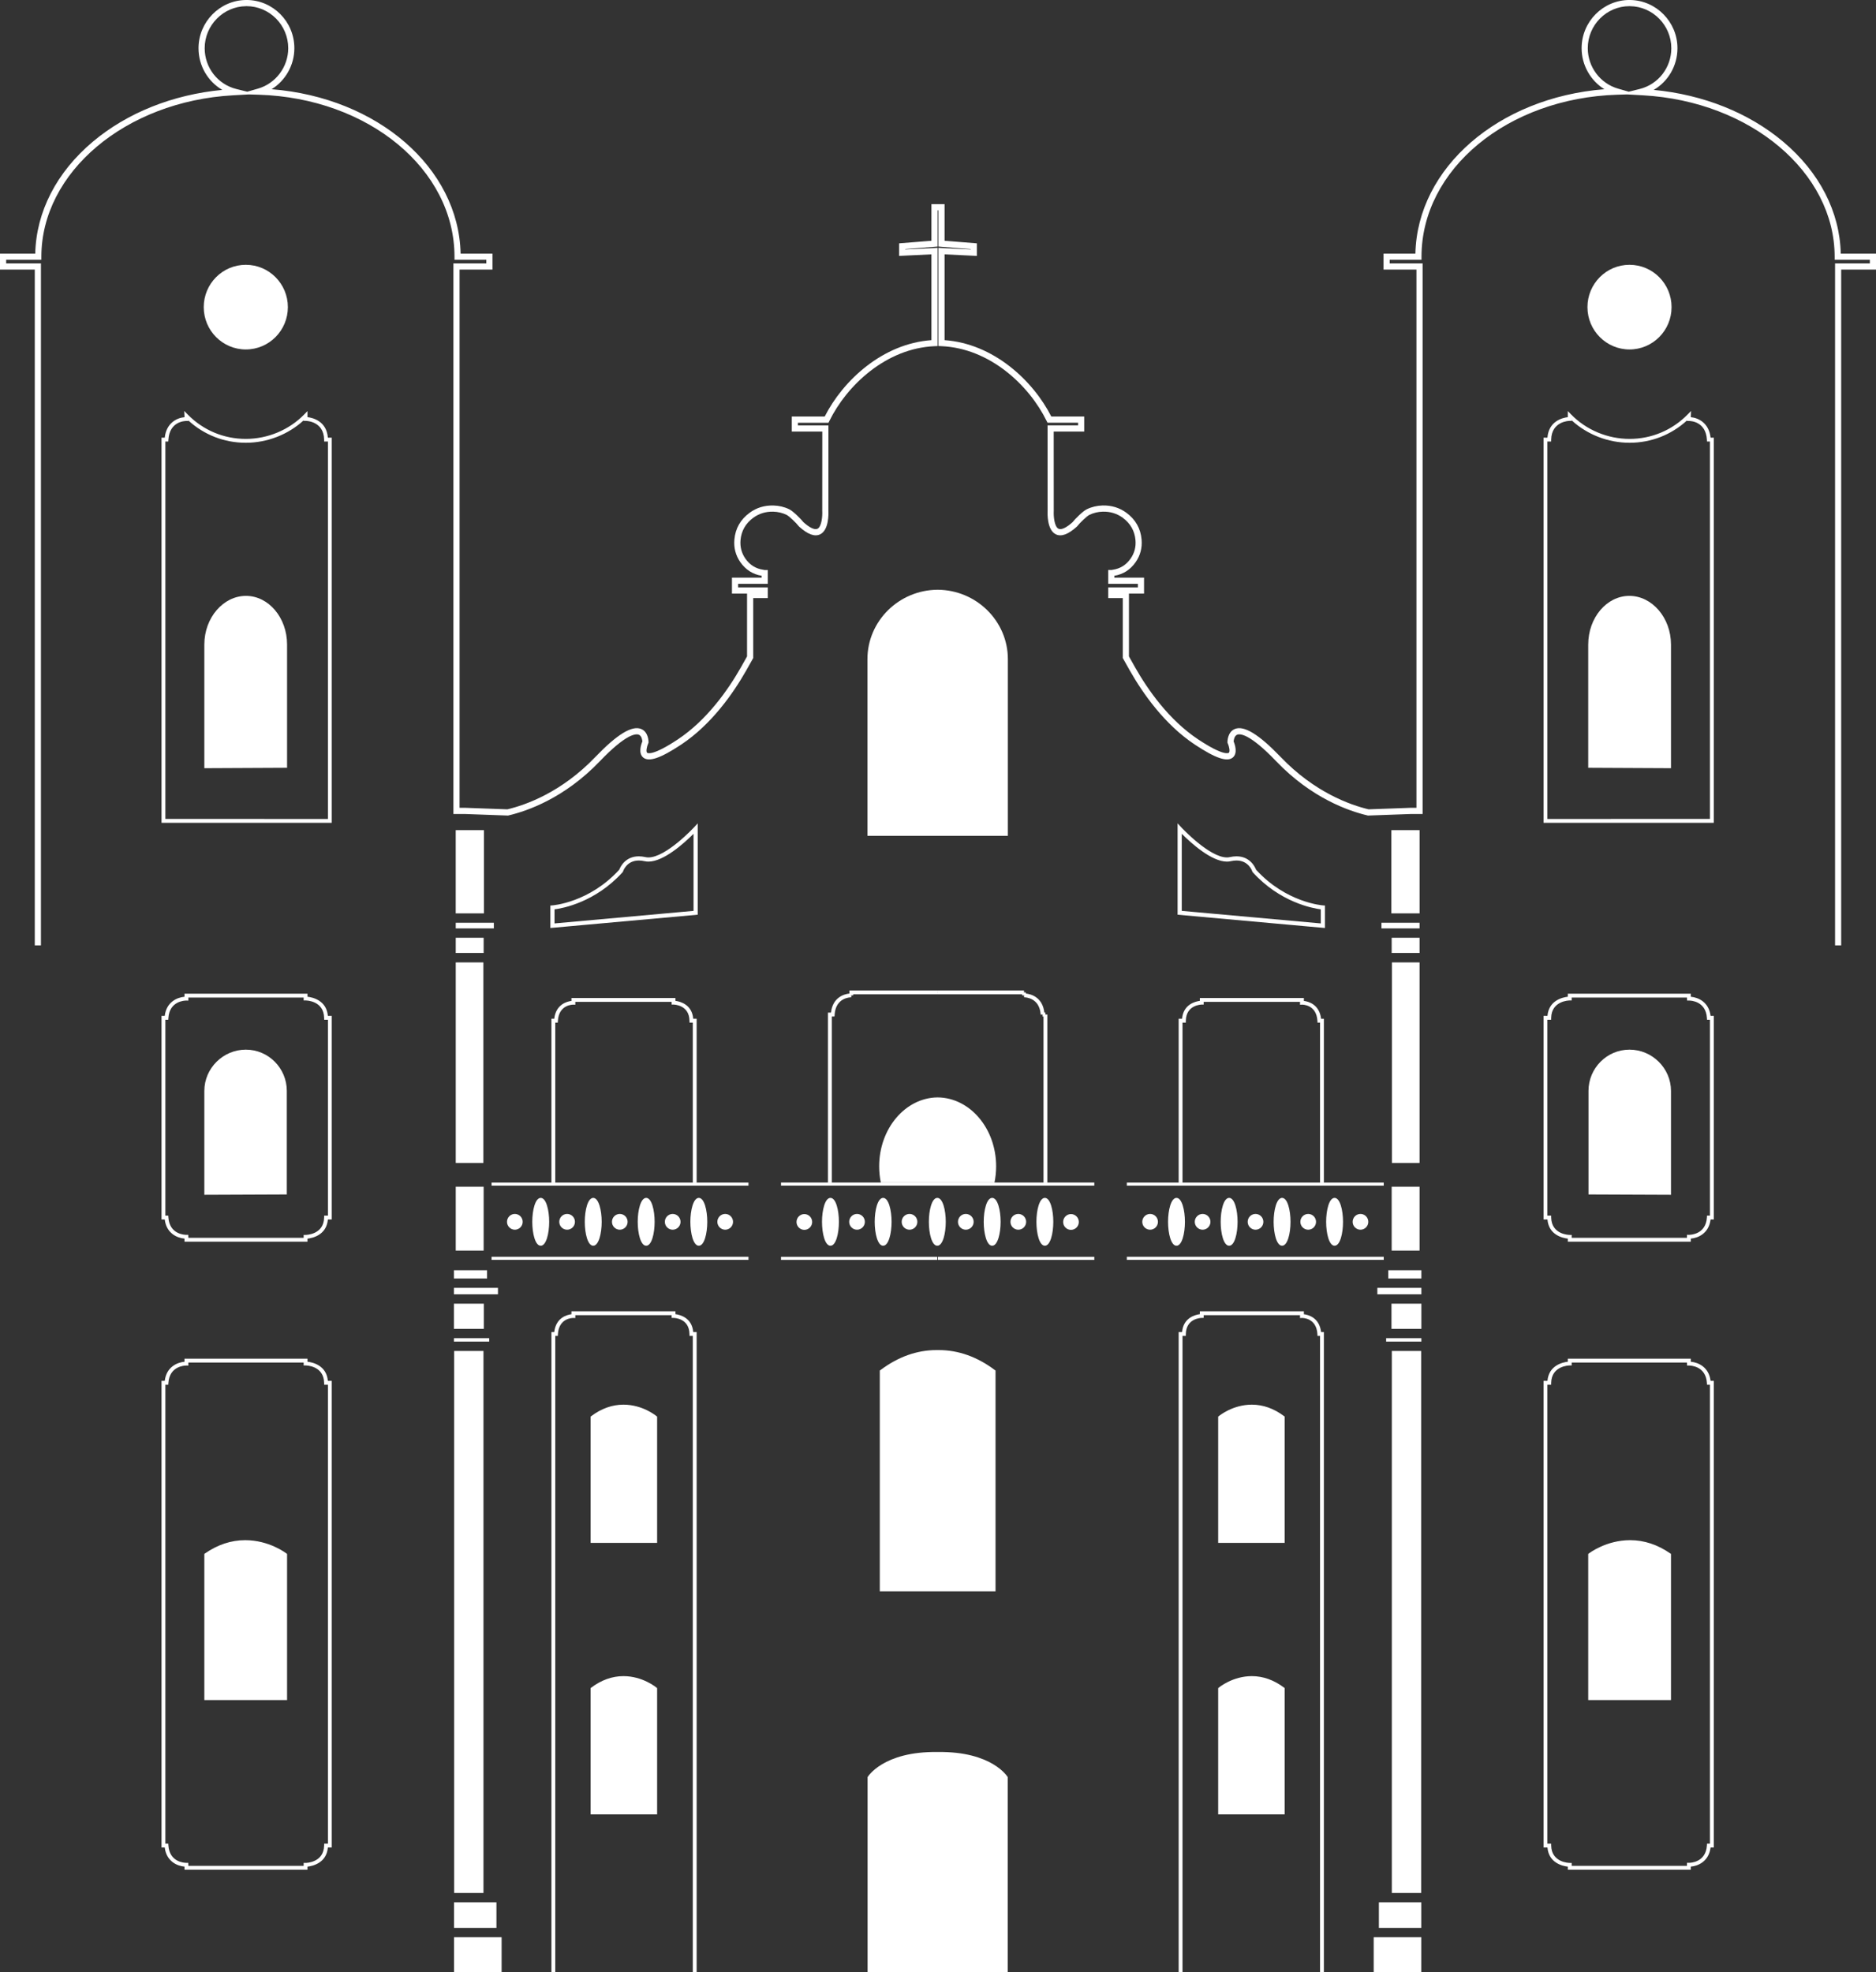 <svg width="78" height="82" viewBox="0 0 78 82" fill="none" xmlns="http://www.w3.org/2000/svg">
<rect x="0" y="0" width="78" height="82" fill="#333333" stroke="none"/>
<g clip-path="url(#clip0)" style="fill: white !important;">
<path style="fill: white !important;"  d="M55.056 38.55L48.994 38.002V34.316L49.089 34.417C49.1 34.43 50.266 35.683 51.013 35.683C51.057 35.683 51.099 35.678 51.137 35.67C51.232 35.648 51.324 35.638 51.41 35.638C51.972 35.638 52.166 36.096 52.197 36.178C53.455 37.563 54.99 37.677 55.005 37.678L55.056 37.681V38.55ZM49.103 37.902L54.948 38.431V37.782C54.665 37.749 53.269 37.527 52.109 36.244L52.1 36.235L52.097 36.223C52.091 36.204 51.942 35.747 51.41 35.747C51.331 35.747 51.248 35.757 51.161 35.777C51.114 35.787 51.065 35.792 51.013 35.792C50.339 35.792 49.402 34.896 49.103 34.591V37.902H49.103Z" fill="#E8E8E8"/>
<path style="fill: white !important;"  d="M55.088 38.585L48.962 38.032V34.234L49.112 34.396C49.124 34.408 50.278 35.651 51.013 35.651C51.054 35.651 51.094 35.647 51.13 35.638C51.227 35.617 51.321 35.605 51.41 35.605C51.978 35.605 52.184 36.055 52.224 36.161C53.473 37.533 54.992 37.645 55.007 37.645L55.088 37.651L55.088 38.585ZM49.026 37.973L55.024 38.515V37.711L55.003 37.71C54.988 37.709 53.444 37.599 52.173 36.2L52.166 36.189C52.134 36.102 51.948 35.67 51.41 35.67C51.326 35.67 51.236 35.68 51.144 35.701C51.103 35.71 51.059 35.715 51.013 35.715C50.25 35.715 49.077 34.452 49.065 34.439L49.026 34.397V37.973H49.026ZM54.98 38.466L49.071 37.932V34.512L49.126 34.568C49.4 34.848 50.347 35.76 51.013 35.76C51.062 35.76 51.11 35.755 51.154 35.745C51.243 35.725 51.329 35.715 51.41 35.715C51.965 35.715 52.121 36.193 52.127 36.213L52.132 36.222C53.288 37.499 54.683 37.719 54.951 37.75L54.98 37.753V38.466H54.98ZM49.135 37.873L54.916 38.395V37.81C54.585 37.768 53.22 37.52 52.085 36.265L52.07 36.244L52.066 36.232C52.061 36.214 51.918 35.779 51.41 35.779C51.334 35.779 51.253 35.789 51.168 35.808C51.119 35.819 51.067 35.825 51.013 35.825C50.373 35.825 49.523 35.056 49.135 34.668V37.873H49.135Z" fill="#E8E8E8"/>
<path style="fill: white !important;"  d="M55.044 49.17H54.885V42.519H54.779L54.775 42.444C54.735 41.765 54.159 41.772 54.134 41.773L54.052 41.775V41.657H50.047V41.769L49.967 41.769C49.941 41.77 49.316 41.781 49.304 42.44L49.303 42.519H49.166V49.17H49.006V42.358H49.148C49.199 41.764 49.691 41.641 49.887 41.615V41.496H54.212V41.617C54.401 41.641 54.858 41.759 54.928 42.359H55.044V49.17H55.044Z" fill="#E8E8E8"/>
<path style="fill: white !important;"  d="M55.044 82H54.885V55.547H54.779L54.775 55.471C54.735 54.792 54.158 54.798 54.133 54.8L54.052 54.802V54.684H50.047V54.796L49.967 54.797C49.941 54.797 49.316 54.808 49.304 55.467L49.303 55.547H49.166V82H49.006V55.386H49.148C49.199 54.791 49.691 54.668 49.887 54.642V54.523H54.212V54.645C54.401 54.668 54.858 54.786 54.928 55.386H55.044V82Z" fill="#E8E8E8"/>
<path style="fill: white !important;"  d="M70.3 77.74H65.187V77.613C64.972 77.589 64.395 77.463 64.34 76.817H64.177V57.415H64.34C64.395 56.769 64.972 56.643 65.187 56.619V56.492H70.3V56.62C70.612 56.648 71.052 56.84 71.122 57.415H71.255V76.817H71.122C71.051 77.395 70.607 77.585 70.3 77.612V77.74ZM65.347 77.579H70.14V77.453L70.222 77.454C70.222 77.454 70.222 77.454 70.222 77.454C70.296 77.454 70.925 77.434 70.97 76.731L70.974 76.656H71.095V57.576H70.974L70.97 57.501C70.925 56.798 70.296 56.778 70.225 56.778H70.145L70.14 56.653H65.347V56.774L65.267 56.774C65.236 56.774 64.508 56.786 64.495 57.497L64.494 57.576H64.337V76.656H64.494L64.495 76.735C64.508 77.446 65.236 77.458 65.267 77.458L65.347 77.459L65.347 77.579Z" fill="#E8E8E8"/>
<path style="fill: white !important;"  d="M64.177 34.212V18.198H64.339C64.392 17.505 64.972 17.37 65.187 17.345V17.093L65.324 17.233C65.956 17.879 66.842 18.249 67.754 18.249C68.666 18.249 69.522 17.89 70.164 17.237L70.31 17.088L70.3 17.307V17.346C70.612 17.376 71.054 17.581 71.123 18.198H71.255V34.211L64.177 34.212ZM64.337 18.359V34.051L71.095 34.05V18.359H70.974L70.97 18.283C70.925 17.525 70.296 17.503 70.225 17.503H70.144L70.143 17.48C69.489 18.081 68.647 18.41 67.754 18.41C66.863 18.41 65.996 18.073 65.347 17.478V17.499L65.267 17.499C65.236 17.499 64.509 17.512 64.495 18.28L64.494 18.359H64.337Z" fill="#E8E8E8"/>
<path style="fill: white !important;"  d="M70.3 51.628H65.187V51.501C64.972 51.477 64.395 51.352 64.34 50.705H64.177V42.239H64.34C64.395 41.593 64.972 41.467 65.187 41.443V41.317H70.3V41.444C70.612 41.472 71.052 41.664 71.122 42.239H71.255V50.705H71.122C71.051 51.284 70.607 51.474 70.3 51.5V51.628ZM65.347 51.467H70.14V51.341L70.222 51.343C70.222 51.343 70.222 51.343 70.222 51.343C70.296 51.343 70.925 51.322 70.97 50.62L70.974 50.544H71.095V42.4H70.974L70.97 42.325C70.925 41.622 70.296 41.602 70.225 41.602H70.145L70.14 41.477H65.347V41.598L65.267 41.598C65.236 41.598 64.508 41.61 64.495 42.321L64.494 42.4H64.337V50.544H64.494L64.495 50.623C64.509 51.337 65.236 51.346 65.267 51.346L65.347 51.346V51.467Z" fill="#E8E8E8"/>
<path style="fill: white !important;"  d="M43.546 49.17H43.386V42.265H43.349V42.185L43.269 42.19L43.268 42.181L43.348 42.176L43.268 42.179L43.349 42.173L43.268 42.179L43.267 42.161L43.349 42.154L43.267 42.161C43.212 41.49 42.645 41.467 42.581 41.467L42.581 41.386L42.581 41.467L42.581 41.386L42.58 41.467V41.467V41.467L42.58 41.387L42.579 41.467V41.466V41.467V41.467V41.467L42.576 41.386H42.495V41.343H39V41.182H42.575V41.262H42.655V41.31C42.852 41.332 43.348 41.451 43.422 42.104H43.466V42.185H43.546V49.17H43.546ZM43.349 42.154L43.267 42.161L43.349 42.154Z" fill="#E8E8E8"/>
<path style="fill: white !important;"  d="M67.751 14.53C68.717 14.53 69.5 13.742 69.5 12.77C69.5 11.798 68.717 11.01 67.751 11.01C66.786 11.01 66.003 11.798 66.003 12.77C66.003 13.742 66.786 14.53 67.751 14.53Z" fill="#E8E8E8"/>
<path style="fill: white !important;"  d="M40.156 51.13C39.976 51.13 39.83 50.983 39.83 50.802C39.83 50.621 39.976 50.474 40.156 50.474C40.335 50.474 40.482 50.621 40.482 50.802C40.482 50.983 40.335 51.13 40.156 51.13Z" fill="#E8E8E8"/>
<path style="fill: white !important;"  d="M41.252 51.797C41.024 51.797 40.901 51.285 40.901 50.802C40.901 50.32 41.024 49.807 41.252 49.807C41.481 49.807 41.604 50.32 41.604 50.802C41.604 51.285 41.481 51.797 41.252 51.797Z" fill="#E8E8E8"/>
<path style="fill: white !important;"  d="M42.339 51.13C42.159 51.13 42.013 50.983 42.013 50.802C42.013 50.621 42.159 50.474 42.339 50.474C42.519 50.474 42.665 50.621 42.665 50.802C42.665 50.983 42.519 51.13 42.339 51.13Z" fill="#E8E8E8"/>
<path style="fill: white !important;"  d="M43.443 51.797C43.215 51.797 43.092 51.285 43.092 50.802C43.092 50.32 43.215 49.807 43.443 49.807C43.671 49.807 43.794 50.32 43.794 50.802C43.794 51.285 43.671 51.797 43.443 51.797Z" fill="#E8E8E8"/>
<path style="fill: white !important;"  d="M44.529 51.136C44.349 51.136 44.203 50.989 44.203 50.809C44.203 50.628 44.349 50.48 44.529 50.48C44.709 50.48 44.855 50.628 44.855 50.809C44.855 50.989 44.709 51.136 44.529 51.136Z" fill="#E8E8E8"/>
<path style="fill: white !important;"  d="M47.819 51.13C47.64 51.13 47.493 50.983 47.493 50.802C47.493 50.621 47.64 50.474 47.819 50.474C47.999 50.474 48.145 50.621 48.145 50.802C48.145 50.983 47.999 51.13 47.819 51.13Z" fill="#E8E8E8"/>
<path style="fill: white !important;"  d="M48.916 51.797C48.688 51.797 48.565 51.285 48.565 50.802C48.565 50.32 48.688 49.807 48.916 49.807C49.144 49.807 49.267 50.32 49.267 50.802C49.267 51.285 49.144 51.797 48.916 51.797Z" fill="#E8E8E8"/>
<path style="fill: white !important;"  d="M50.002 51.13C49.823 51.13 49.676 50.983 49.676 50.802C49.676 50.621 49.823 50.474 50.002 50.474C50.182 50.474 50.328 50.621 50.328 50.802C50.328 50.983 50.182 51.13 50.002 51.13Z" fill="#E8E8E8"/>
<path style="fill: white !important;"  d="M51.105 51.797C50.876 51.797 50.753 51.285 50.753 50.802C50.753 50.32 50.876 49.807 51.105 49.807C51.333 49.807 51.456 50.32 51.456 50.802C51.456 51.285 51.333 51.797 51.105 51.797Z" fill="#E8E8E8"/>
<path style="fill: white !important;"  d="M52.202 51.13C52.022 51.13 51.876 50.983 51.876 50.802C51.876 50.621 52.022 50.474 52.202 50.474C52.382 50.474 52.528 50.621 52.528 50.802C52.528 50.983 52.382 51.13 52.202 51.13Z" fill="#E8E8E8"/>
<path style="fill: white !important;"  d="M53.306 51.797C53.078 51.797 52.955 51.285 52.955 50.802C52.955 50.32 53.078 49.807 53.306 49.807C53.534 49.807 53.657 50.32 53.657 50.802C53.657 51.285 53.534 51.797 53.306 51.797Z" fill="#E8E8E8"/>
<path style="fill: white !important;"  d="M54.392 51.13C54.213 51.13 54.066 50.983 54.066 50.802C54.066 50.621 54.213 50.474 54.392 50.474C54.572 50.474 54.718 50.621 54.718 50.802C54.718 50.983 54.572 51.13 54.392 51.13Z" fill="#E8E8E8"/>
<path style="fill: white !important;"  d="M55.489 51.797C55.261 51.797 55.138 51.285 55.138 50.802C55.138 50.32 55.261 49.807 55.489 49.807C55.717 49.807 55.84 50.32 55.84 50.802C55.841 51.285 55.717 51.797 55.489 51.797Z" fill="#E8E8E8"/>
<path style="fill: white !important;"  d="M56.566 51.13C56.386 51.13 56.24 50.983 56.24 50.802C56.24 50.621 56.386 50.474 56.566 50.474C56.745 50.474 56.891 50.621 56.891 50.802C56.891 50.983 56.745 51.13 56.566 51.13Z" fill="#E8E8E8"/>
<path style="fill: white !important;"  d="M53.39 58.882C52.968 58.565 52.517 58.404 52.049 58.404C51.254 58.404 50.696 58.864 50.672 58.884L50.649 58.903V64.152H53.415V58.901L53.39 58.882Z" fill="#E8E8E8"/>
<path style="fill: white !important;"  d="M53.39 70.17C52.968 69.853 52.517 69.692 52.049 69.692C51.254 69.692 50.696 70.152 50.672 70.172L50.649 70.191V75.44H53.415V70.189L53.39 70.17Z" fill="#E8E8E8"/>
<path style="fill: white !important;"  d="M69.448 64.591C68.922 64.225 68.36 64.039 67.777 64.039C66.785 64.039 66.089 64.57 66.06 64.593L66.035 64.612V70.687H69.476V64.61L69.448 64.591Z" fill="#E8E8E8"/>
<path style="fill: white !important;"  d="M69.476 45.357C69.475 44.412 68.69 43.643 67.751 43.643C66.811 43.643 66.046 44.413 66.046 45.359V49.664L69.476 49.678V45.357H69.476Z" fill="#E8E8E8"/>
<path style="fill: white !important;"  d="M69.476 26.797C69.475 25.683 68.687 24.776 67.745 24.776C66.802 24.776 66.035 25.684 66.035 26.799V31.924L69.476 31.941V26.797H69.476Z" fill="#E8E8E8"/>
<path style="fill: white !important;"  d="M59.095 79.097H57.331V80.159H59.095V79.097Z" fill="#E8E8E8"/>
<path style="fill: white !important;"  d="M59.095 80.548H57.115V81.997H59.095V80.548Z" fill="#E8E8E8"/>
<path style="fill: white !important;"  d="M59.089 56.172H57.869V78.708H59.089V56.172Z" fill="#E8E8E8"/>
<path style="fill: white !important;"  d="M59.098 53.548H57.267V53.816H59.098V53.548Z" fill="#E8E8E8"/>
<path style="fill: white !important;"  d="M59.098 55.641H57.632V55.782H59.098V55.641Z" fill="#E8E8E8"/>
<path style="fill: white !important;"  d="M59.098 54.206H57.855V55.252H59.098V54.206Z" fill="#E8E8E8"/>
<path style="fill: white !important;"  d="M59.098 52.815H57.721V53.158H59.098V52.815Z" fill="#E8E8E8"/>
<path style="fill: white !important;"  d="M59.022 40.016H57.873V48.354H59.022V40.016Z" fill="#E8E8E8"/>
<path style="fill: white !important;"  d="M59.022 38.367H57.438V38.602H59.022V38.367Z" fill="#E8E8E8"/>
<path style="fill: white !important;"  d="M59.022 38.991H57.863V39.624H59.022V38.991Z" fill="#E8E8E8"/>
<path style="fill: white !important;"  d="M59.022 49.343H57.863V51.999H59.022V49.343Z" fill="#E8E8E8"/>
<path style="fill: white !important;"  d="M59.023 34.517H57.85V37.977H59.023V34.517Z" fill="#E8E8E8"/>
<path style="fill: white !important;"  d="M57.533 49.17H46.851V49.298H57.533V49.17Z" fill="#E8E8E8"/>
<path style="fill: white !important;"  d="M57.533 52.255H46.851V52.384H57.533V52.255Z" fill="#E8E8E8"/>
<path style="fill: white !important;"  d="M22.915 37.681L22.966 37.678C22.982 37.677 24.517 37.563 25.775 36.178C25.805 36.096 26 35.638 26.562 35.638C26.648 35.638 26.739 35.648 26.834 35.67C26.873 35.678 26.915 35.683 26.959 35.683C27.706 35.683 28.871 34.43 28.883 34.417L28.977 34.316V38.002L22.915 38.55V37.681ZM28.868 34.59C28.569 34.896 27.632 35.792 26.958 35.792C26.907 35.792 26.857 35.787 26.81 35.776C26.724 35.757 26.64 35.747 26.562 35.747C26.029 35.747 25.881 36.204 25.875 36.223L25.871 36.235L25.863 36.244C24.703 37.526 23.306 37.749 23.024 37.782V38.43L28.868 37.902V34.59H28.868Z" fill="#E8E8E8"/>
<path style="fill: white !important;"  d="M22.883 38.585L22.883 37.651L22.964 37.645C22.979 37.645 24.498 37.533 25.747 36.161C25.788 36.055 25.993 35.605 26.562 35.605C26.651 35.605 26.744 35.617 26.841 35.638C26.878 35.647 26.917 35.651 26.959 35.651C27.694 35.651 28.848 34.408 28.86 34.396L29.009 34.234V38.032L22.883 38.585ZM22.947 37.711L22.947 38.515L28.945 37.973V34.397L28.906 34.44C28.895 34.452 27.721 35.715 26.959 35.715C26.959 35.715 26.959 35.715 26.959 35.715C26.913 35.715 26.868 35.711 26.827 35.701C26.735 35.68 26.646 35.67 26.562 35.67C26.024 35.67 25.837 36.102 25.805 36.189L25.799 36.2C24.528 37.599 22.983 37.709 22.968 37.71L22.947 37.711ZM22.992 38.466V37.753L23.02 37.75C23.288 37.719 24.684 37.499 25.839 36.222L25.844 36.214C25.851 36.193 26.007 35.715 26.562 35.715C26.642 35.715 26.728 35.725 26.817 35.745C26.862 35.755 26.909 35.76 26.959 35.76C27.625 35.76 28.571 34.848 28.846 34.568L28.9 34.512V37.932L22.992 38.466ZM23.056 37.81V38.395L28.836 37.873V34.668C28.448 35.056 27.598 35.825 26.959 35.825C26.905 35.825 26.852 35.819 26.803 35.808C26.719 35.789 26.637 35.779 26.562 35.779C26.053 35.779 25.911 36.214 25.905 36.233L25.895 36.256L25.887 36.265C24.752 37.52 23.387 37.768 23.056 37.81Z" fill="#E8E8E8"/>
<path style="fill: white !important;"  d="M28.965 49.17H28.805V42.519H28.669L28.667 42.44C28.656 41.781 28.031 41.77 28.004 41.769L27.925 41.769L27.925 41.657H23.92V41.775L23.838 41.773C23.814 41.77 23.236 41.769 23.196 42.444L23.192 42.519H23.087V49.17H22.927V42.358H23.044C23.114 41.759 23.571 41.641 23.76 41.617V41.496H28.084V41.615C28.28 41.641 28.773 41.764 28.823 42.358H28.965V49.17H28.965Z" fill="#E8E8E8"/>
<path style="fill: white !important;"  d="M28.965 82H28.805V55.547H28.669L28.667 55.467C28.656 54.808 28.031 54.797 28.004 54.797L27.925 54.796L27.925 54.684H23.92V54.802L23.838 54.8C23.814 54.797 23.236 54.796 23.197 55.471L23.192 55.547H23.087V82H22.927V55.386H23.044C23.114 54.786 23.571 54.668 23.76 54.645V54.523H28.084V54.642C28.28 54.668 28.773 54.791 28.823 55.386H28.965V82Z" fill="#E8E8E8"/>
<path style="fill: white !important;"  d="M12.784 77.74H7.671V77.612C7.36 77.584 6.92 77.392 6.849 76.817H6.716V57.415H6.849C6.92 56.837 7.364 56.647 7.671 56.62V56.493H12.784V56.619C12.999 56.643 13.577 56.769 13.632 57.415H13.794V76.817H13.632C13.577 77.463 12.999 77.589 12.784 77.613V77.74ZM7.831 77.579H12.625V77.458L12.705 77.458C12.735 77.458 13.463 77.446 13.476 76.735L13.478 76.656H13.635V57.576H13.478L13.476 57.497C13.463 56.783 12.736 56.774 12.705 56.774L12.625 56.774V56.653H7.831V56.779L7.749 56.778C7.675 56.778 7.046 56.798 7.002 57.501L6.997 57.576H6.876V76.656H6.997L7.002 76.731C7.046 77.434 7.675 77.455 7.747 77.455H7.827L7.831 77.579Z" fill="#E8E8E8"/>
<path style="fill: white !important;"  d="M13.794 34.212L6.716 34.211V18.198H6.849C6.918 17.578 7.363 17.374 7.671 17.346L7.671 17.297L7.66 17.087L7.807 17.237C8.449 17.89 9.305 18.249 10.217 18.249C11.13 18.249 12.016 17.879 12.648 17.233L12.784 17.093V17.344C13 17.37 13.579 17.505 13.632 18.198H13.794V34.212ZM6.876 34.05L13.635 34.051V18.359H13.477L13.476 18.28C13.463 17.509 12.736 17.499 12.705 17.499L12.625 17.499V17.478C11.975 18.073 11.108 18.41 10.218 18.41C9.326 18.41 8.485 18.082 7.831 17.483V17.505L7.749 17.503H7.749C7.675 17.503 7.047 17.525 7.002 18.283L6.997 18.359H6.876V34.05H6.876Z" fill="#E8E8E8"/>
<path style="fill: white !important;"  d="M12.784 51.628H7.671V51.5C7.36 51.472 6.92 51.281 6.849 50.705H6.716V42.239H6.849C6.92 41.661 7.364 41.471 7.671 41.444V41.317H12.784V41.443C12.999 41.467 13.577 41.593 13.632 42.239H13.794V50.705H13.632C13.577 51.352 12.999 51.477 12.784 51.502V51.628ZM7.831 51.467H12.625V51.346L12.705 51.346C12.735 51.346 13.463 51.335 13.476 50.623L13.478 50.544H13.635V42.4H13.478L13.476 42.321C13.463 41.607 12.736 41.598 12.705 41.598L12.625 41.598V41.477H7.831V41.604L7.749 41.602C7.749 41.602 7.749 41.602 7.749 41.602C7.675 41.602 7.046 41.622 7.002 42.325L6.997 42.4H6.876V50.544H6.997L7.002 50.62C7.046 51.323 7.675 51.343 7.747 51.343H7.827L7.831 51.467Z" fill="#E8E8E8"/>
<path style="fill: white !important;"  d="M34.585 49.17H34.425V42.104H34.55C34.623 41.451 35.119 41.332 35.316 41.31V41.182H38.971V41.343H35.476V41.386H35.396L35.394 41.467V41.467V41.467L35.394 41.461L35.394 41.467L35.394 41.46L35.394 41.467L35.394 41.46L35.392 41.386V41.467V41.466V41.467L35.392 41.386L35.392 41.467V41.467V41.467L35.39 41.386L35.391 41.467C35.326 41.467 34.758 41.49 34.704 42.164H34.704C34.704 42.165 34.704 42.166 34.704 42.168L34.703 42.175C34.703 42.177 34.703 42.179 34.703 42.181L34.703 42.181L34.703 42.181C34.703 42.182 34.703 42.183 34.702 42.184L34.703 42.184L34.702 42.184C34.702 42.185 34.702 42.186 34.702 42.187L34.703 42.187L34.698 42.262L34.585 42.265V49.17H34.585Z" fill="#E8E8E8"/>
<path style="fill: white !important;"  d="M10.22 14.53C11.186 14.53 11.969 13.742 11.969 12.77C11.969 11.798 11.186 11.01 10.22 11.01C9.254 11.01 8.471 11.798 8.471 12.77C8.471 13.742 9.254 14.53 10.22 14.53Z" fill="#E8E8E8"/>
<path style="fill: white !important;"  d="M37.816 51.13C37.995 51.13 38.142 50.983 38.142 50.802C38.142 50.621 37.995 50.474 37.816 50.474C37.636 50.474 37.49 50.621 37.49 50.802C37.49 50.983 37.636 51.13 37.816 51.13Z" fill="#E8E8E8"/>
<path style="fill: white !important;"  d="M36.719 51.797C36.947 51.797 37.07 51.285 37.07 50.802C37.07 50.32 36.947 49.807 36.719 49.807C36.491 49.807 36.368 50.32 36.368 50.802C36.368 51.285 36.491 51.797 36.719 51.797Z" fill="#E8E8E8"/>
<path style="fill: white !important;"  d="M35.633 51.13C35.812 51.13 35.959 50.983 35.959 50.802C35.959 50.621 35.812 50.474 35.633 50.474C35.453 50.474 35.307 50.621 35.307 50.802C35.307 50.983 35.453 51.13 35.633 51.13Z" fill="#E8E8E8"/>
<path style="fill: white !important;"  d="M34.529 51.797C34.757 51.797 34.88 51.285 34.88 50.802C34.88 50.32 34.757 49.807 34.529 49.807C34.3 49.807 34.177 50.32 34.177 50.802C34.177 51.285 34.3 51.797 34.529 51.797Z" fill="#E8E8E8"/>
<path style="fill: white !important;"  d="M33.442 51.136C33.622 51.136 33.768 50.989 33.768 50.809C33.768 50.628 33.622 50.48 33.442 50.48C33.263 50.48 33.117 50.628 33.117 50.809C33.117 50.989 33.263 51.136 33.442 51.136Z" fill="#E8E8E8"/>
<path style="fill: white !important;"  d="M30.152 51.13C30.332 51.13 30.478 50.983 30.478 50.802C30.478 50.621 30.332 50.474 30.152 50.474C29.973 50.474 29.826 50.621 29.826 50.802C29.826 50.983 29.973 51.13 30.152 51.13Z" fill="#E8E8E8"/>
<path style="fill: white !important;"  d="M29.055 51.797C29.284 51.797 29.407 51.285 29.407 50.802C29.407 50.32 29.284 49.807 29.055 49.807C28.827 49.807 28.704 50.32 28.704 50.802C28.704 51.285 28.827 51.797 29.055 51.797Z" fill="#E8E8E8"/>
<path style="fill: white !important;"  d="M27.969 51.13C28.149 51.13 28.295 50.983 28.295 50.802C28.295 50.621 28.149 50.474 27.969 50.474C27.789 50.474 27.643 50.621 27.643 50.802C27.643 50.983 27.789 51.13 27.969 51.13Z" fill="#E8E8E8"/>
<path style="fill: white !important;"  d="M26.867 51.797C27.095 51.797 27.218 51.285 27.218 50.802C27.218 50.32 27.095 49.807 26.867 49.807C26.639 49.807 26.515 50.32 26.515 50.802C26.515 51.285 26.639 51.797 26.867 51.797Z" fill="#E8E8E8"/>
<path style="fill: white !important;"  d="M25.77 51.13C25.949 51.13 26.095 50.983 26.095 50.802C26.095 50.621 25.949 50.474 25.77 50.474C25.59 50.474 25.444 50.621 25.444 50.802C25.444 50.983 25.59 51.13 25.77 51.13Z" fill="#E8E8E8"/>
<path style="fill: white !important;"  d="M24.665 51.797C24.893 51.797 25.017 51.285 25.017 50.802C25.017 50.32 24.893 49.807 24.665 49.807C24.437 49.807 24.314 50.32 24.314 50.802C24.314 51.285 24.437 51.797 24.665 51.797Z" fill="#E8E8E8"/>
<path style="fill: white !important;"  d="M23.579 51.13C23.759 51.13 23.905 50.983 23.905 50.802C23.905 50.621 23.759 50.474 23.579 50.474C23.399 50.474 23.253 50.621 23.253 50.802C23.253 50.983 23.399 51.13 23.579 51.13Z" fill="#E8E8E8"/>
<path style="fill: white !important;"  d="M22.482 51.797C22.71 51.797 22.834 51.285 22.834 50.802C22.834 50.32 22.71 49.807 22.482 49.807C22.254 49.807 22.131 50.32 22.131 50.802C22.131 51.285 22.254 51.797 22.482 51.797Z" fill="#E8E8E8"/>
<path style="fill: white !important;"  d="M21.406 51.13C21.586 51.13 21.732 50.983 21.732 50.802C21.732 50.621 21.586 50.474 21.406 50.474C21.226 50.474 21.08 50.621 21.08 50.802C21.08 50.983 21.226 51.13 21.406 51.13Z" fill="#E8E8E8"/>
<path style="fill: white !important;"  d="M24.582 58.882C25.003 58.565 25.454 58.404 25.922 58.404C26.718 58.404 27.276 58.864 27.299 58.884L27.322 58.903V64.152H24.556V58.901L24.582 58.882Z" fill="#E8E8E8"/>
<path style="fill: white !important;"  d="M24.582 70.17C25.003 69.853 25.454 69.692 25.922 69.692C26.718 69.692 27.276 70.152 27.299 70.172L27.322 70.191V75.44H24.556V70.189L24.582 70.17Z" fill="#E8E8E8"/>
<path style="fill: white !important;"  d="M8.523 64.591C9.049 64.225 9.611 64.039 10.195 64.039C11.187 64.039 11.882 64.57 11.911 64.593L11.936 64.612V70.687H8.496V64.61L8.523 64.591Z" fill="#E8E8E8"/>
<path style="fill: white !important;"  d="M8.496 45.357C8.497 44.412 9.281 43.643 10.221 43.643C11.161 43.643 11.925 44.413 11.925 45.359V49.664L8.496 49.678V45.357H8.496Z" fill="#E8E8E8"/>
<path style="fill: white !important;"  d="M8.496 26.797C8.497 25.683 9.284 24.776 10.226 24.776C11.169 24.776 11.936 25.684 11.936 26.799V31.924L8.496 31.941V26.797H8.496Z" fill="#E8E8E8"/>
<path style="fill: white !important;"  d="M41.366 56.967C40.632 56.415 39.847 56.135 39.033 56.135C39.017 56.135 39.002 56.136 38.986 56.136C38.97 56.136 38.954 56.135 38.938 56.135C38.125 56.135 37.34 56.415 36.606 56.967L36.58 56.986V66.164H38.986H38.986H41.392V56.986L41.366 56.967Z" fill="#E8E8E8"/>
<path style="fill: white !important;"  d="M38.986 24.521C38.986 24.521 38.986 24.521 38.986 24.521H38.985C37.374 24.531 36.066 25.822 36.066 27.407V34.752H38.985H38.986H41.905V27.407C41.905 25.822 40.597 24.531 38.986 24.521Z" fill="#E8E8E8"/>
<path style="fill: white !important;"  d="M20.641 79.097H18.877V80.159H20.641V79.097Z" fill="#E8E8E8"/>
<path style="fill: white !important;"  d="M20.856 80.548H18.877V81.997H20.856V80.548Z" fill="#E8E8E8"/>
<path style="fill: white !important;"  d="M20.102 56.172H18.883V78.708H20.102V56.172Z" fill="#E8E8E8"/>
<path style="fill: white !important;"  d="M20.704 53.548H18.873V53.816H20.704V53.548Z" fill="#E8E8E8"/>
<path style="fill: white !important;"  d="M20.34 55.641H18.873V55.782H20.34V55.641Z" fill="#E8E8E8"/>
<path style="fill: white !important;"  d="M20.116 54.206H18.873V55.252H20.116V54.206Z" fill="#E8E8E8"/>
<path style="fill: white !important;"  d="M20.251 52.815H18.873V53.158H20.251V52.815Z" fill="#E8E8E8"/>
<path style="fill: white !important;"  d="M20.098 40.016H18.949V48.354H20.098V40.016Z" fill="#E8E8E8"/>
<path style="fill: white !important;"  d="M20.533 38.367H18.949V38.602H20.533V38.367Z" fill="#E8E8E8"/>
<path style="fill: white !important;"  d="M20.109 38.991H18.949V39.624H20.109V38.991Z" fill="#E8E8E8"/>
<path style="fill: white !important;"  d="M20.109 49.343H18.949V51.999H20.109V49.343Z" fill="#E8E8E8"/>
<path style="fill: white !important;"  d="M20.121 34.517H18.948V37.977H20.121V34.517Z" fill="#E8E8E8"/>
<path style="fill: white !important;"  d="M38.986 49.168H38.985H32.473V49.297H38.985H38.986H45.499V49.168H38.986Z" fill="#E8E8E8"/>
<path style="fill: white !important;"  d="M31.12 49.17H20.439V49.298H31.12V49.17Z" fill="#E8E8E8"/>
<path style="fill: white !important;"  d="M31.12 52.255H20.439V52.384H31.12V52.255Z" fill="#E8E8E8"/>
<path style="fill: white !important;"  d="M45.499 52.257H39V52.386H45.499V52.257Z" fill="#E8E8E8"/>
<path style="fill: white !important;"  d="M38.972 52.257H32.473V52.386H38.972V52.257Z" fill="#E8E8E8"/>
<path style="fill: white !important;"  d="M38.986 72.846C38.986 72.846 38.986 72.846 38.986 72.846H38.985C36.705 72.814 36.072 73.89 36.072 73.89V82H38.985H38.986H41.899V73.89C41.899 73.89 41.267 72.814 38.986 72.846Z" fill="#E8E8E8"/>
<path style="fill: white !important;"  d="M38.986 45.629C38.986 45.629 38.986 45.629 38.986 45.629H38.985C37.643 45.641 36.554 46.922 36.554 48.495C36.554 48.727 36.578 48.952 36.623 49.168H38.985H38.986H41.349C41.393 48.952 41.417 48.727 41.417 48.495C41.417 46.922 40.328 45.641 38.986 45.629Z" fill="#E8E8E8"/>
<path style="fill: white !important;"  d="M38.971 51.797C38.743 51.797 38.62 51.285 38.62 50.802C38.62 50.32 38.743 49.807 38.971 49.807C39.2 49.807 39.323 50.32 39.323 50.802C39.323 51.285 39.2 51.797 38.971 51.797Z" fill="#E8E8E8"/>
<path style="fill: white !important;"  d="M39 41.182H38.971V41.343H39V41.182Z" fill="#E8E8E8"/>
<path style="fill: white !important;"  d="M76.554 39.307H76.298V10.951H77.744V10.802H76.281V10.674C76.281 7.162 72.782 4.214 68.315 3.963L67.653 3.926L67.246 3.938C62.68 4.079 59.103 7.038 59.103 10.674V10.802H57.78V10.951H59.149V33.845H58.673L56.879 33.91L56.862 33.906C56.072 33.721 54.526 33.182 53.061 31.652C51.963 30.505 51.559 30.498 51.437 30.549C51.321 30.597 51.297 30.767 51.292 30.829C51.344 30.953 51.468 31.315 51.26 31.494C51.027 31.695 50.54 31.53 49.68 30.96C48.417 30.123 47.514 28.826 46.978 27.885C46.905 27.755 46.755 27.49 46.7 27.39L46.683 27.361V24.869H46.077V24.424H47.311V24.275H46.077V23.7H46.205C46.209 23.7 46.212 23.7 46.214 23.7C46.227 23.696 46.242 23.693 46.266 23.69C46.575 23.645 46.825 23.49 47.008 23.226C47.167 22.998 47.236 22.74 47.211 22.458C47.177 22.073 46.999 21.761 46.68 21.527C46.441 21.352 46.163 21.267 45.853 21.275C45.655 21.279 45.467 21.324 45.296 21.407C45.184 21.461 44.875 21.763 44.789 21.88L44.771 21.899C44.41 22.223 44.125 22.326 43.899 22.216C43.527 22.034 43.552 21.335 43.557 21.236L43.555 17.687H44.824V17.576H43.553L43.517 17.505C42.789 16.017 41.153 14.479 39.14 14.393L39.017 14.388V10.306L40.36 10.37V10.356L39.017 10.249V8.746H39V8.489H39.273V10.011L40.616 10.118V10.64L39.273 10.576V14.143C41.302 14.286 42.947 15.816 43.711 17.319H45.079V17.945H43.811L43.813 21.244L43.813 21.248C43.801 21.451 43.834 21.898 44.011 21.984C44.127 22.041 44.333 21.945 44.592 21.715C44.69 21.588 45.017 21.256 45.185 21.175C45.389 21.076 45.612 21.023 45.847 21.017C46.215 21.009 46.545 21.11 46.831 21.319C47.212 21.598 47.425 21.974 47.465 22.435C47.495 22.779 47.412 23.095 47.217 23.374C46.998 23.689 46.7 23.879 46.333 23.94V24.017H47.567V24.681H46.939V27.293C47.003 27.408 47.133 27.639 47.2 27.757C47.721 28.674 48.599 29.936 49.82 30.745C50.872 31.442 51.075 31.315 51.094 31.298C51.147 31.253 51.113 31.053 51.047 30.905L51.036 30.881L51.035 30.854C51.035 30.837 51.035 30.436 51.34 30.311C51.722 30.153 52.345 30.534 53.245 31.473C54.654 32.945 56.136 33.469 56.904 33.651L58.668 33.587L58.893 33.587V11.209H57.524V10.545H58.849C58.928 6.971 62.311 4.057 66.706 3.71C66.131 3.351 65.76 2.708 65.76 2.005C65.76 0.899 66.654 -0.001 67.753 -0.001H67.764C67.769 -0.001 67.775 -0.001 67.78 -0C68.864 0.014 69.745 0.914 69.745 2.005C69.745 2.734 69.359 3.386 68.758 3.738C70.814 3.933 72.713 4.69 74.142 5.893C75.649 7.161 76.495 8.808 76.535 10.545H78V11.209H76.553V39.307H76.554ZM67.752 0.256C66.795 0.256 66.016 1.041 66.016 2.005C66.016 2.782 66.535 3.473 67.277 3.686L67.72 3.813L68.168 3.702C68.947 3.51 69.49 2.812 69.49 2.005C69.49 1.054 68.721 0.27 67.777 0.257L67.765 0.257C67.763 0.257 67.762 0.257 67.76 0.257L67.752 0.256ZM1.702 39.307H1.446V11.209H0V10.545H1.465C1.505 8.808 2.351 7.161 3.858 5.893C5.287 4.69 7.185 3.933 9.242 3.738C8.641 3.386 8.254 2.734 8.254 2.005C8.254 0.914 9.136 0.014 10.22 -0C10.225 -0.001 10.23 -0.001 10.236 -0.001H10.247C11.346 -0.001 12.239 0.899 12.239 2.005C12.239 2.708 11.869 3.351 11.294 3.71C15.689 4.057 19.072 6.971 19.151 10.545H20.476V11.209H19.107V33.587H19.327L21.096 33.651C21.864 33.469 23.345 32.945 24.755 31.473C25.655 30.534 26.278 30.153 26.66 30.311C26.965 30.437 26.965 30.837 26.965 30.854L26.964 30.881L26.953 30.906C26.887 31.054 26.853 31.253 26.906 31.299C26.925 31.315 27.128 31.443 28.18 30.745C29.4 29.936 30.278 28.674 30.8 27.757C30.867 27.639 30.997 27.408 31.061 27.293V24.681H30.433V24.018H31.667V23.94C31.3 23.88 31.002 23.689 30.782 23.375C30.588 23.096 30.504 22.779 30.534 22.435C30.575 21.974 30.788 21.598 31.169 21.32C31.454 21.11 31.786 21.009 32.153 21.018C32.388 21.023 32.611 21.076 32.815 21.175C32.983 21.257 33.309 21.588 33.408 21.715C33.667 21.945 33.873 22.041 33.989 21.985C34.166 21.898 34.199 21.451 34.187 21.248L34.187 21.24L34.189 17.945H32.921V17.319H34.289C35.053 15.817 36.698 14.286 38.727 14.143V10.576L37.384 10.64V10.118L38.727 10.011V8.489H39V8.746H38.983V10.249L37.64 10.356V10.37L38.983 10.306V14.389L38.86 14.394C36.847 14.479 35.211 16.018 34.483 17.505L34.448 17.577H33.176V17.688H34.445L34.443 21.237C34.448 21.335 34.473 22.034 34.101 22.216C33.875 22.326 33.59 22.223 33.229 21.899L33.211 21.88C33.125 21.764 32.816 21.462 32.704 21.407C32.533 21.324 32.345 21.28 32.148 21.275C31.837 21.268 31.559 21.353 31.32 21.528C31.001 21.761 30.823 22.074 30.789 22.458C30.765 22.74 30.833 22.999 30.992 23.227C31.175 23.49 31.425 23.646 31.735 23.69C31.758 23.693 31.773 23.697 31.786 23.701C31.788 23.701 31.792 23.701 31.795 23.701H31.923V24.275H30.689V24.424H31.923V24.869H31.317V27.361L31.3 27.391C31.245 27.49 31.096 27.756 31.022 27.885C30.487 28.826 29.583 30.123 28.321 30.96C27.46 31.53 26.973 31.695 26.74 31.494C26.532 31.315 26.656 30.953 26.708 30.829C26.703 30.767 26.679 30.596 26.562 30.549C26.439 30.499 26.036 30.507 24.939 31.652C23.474 33.182 21.929 33.721 21.138 33.906L21.121 33.91L19.322 33.845L18.852 33.845V10.951H20.22V10.802H18.897V10.674C18.897 7.038 15.32 4.079 10.754 3.938L10.347 3.926L9.685 3.963C5.218 4.214 1.72 7.162 1.72 10.674V10.802H0.256V10.951H1.702V39.307ZM10.234 0.257L10.224 0.257C9.279 0.27 8.51 1.054 8.51 2.005C8.51 2.812 9.053 3.51 9.831 3.702L10.28 3.813L10.723 3.686C11.465 3.473 11.984 2.782 11.984 2.005C11.984 1.041 11.205 0.256 10.247 0.256L10.235 0.257L10.234 0.257Z" fill="#E8E8E8"/>
<path style="fill: white !important;"  d="M47.089 27.822C47.107 27.854 47.121 27.878 47.127 27.889L47.089 27.822Z" fill="#E8E8E8"/>
<path style="fill: white !important;"  d="M30.911 27.822L30.873 27.889C30.879 27.878 30.893 27.854 30.911 27.822Z" fill="#E8E8E8"/>
</g>
<defs>
<clipPath id="clip0">
<rect width="78" height="82" fill="white"/>
</clipPath>
</defs>
</svg>
